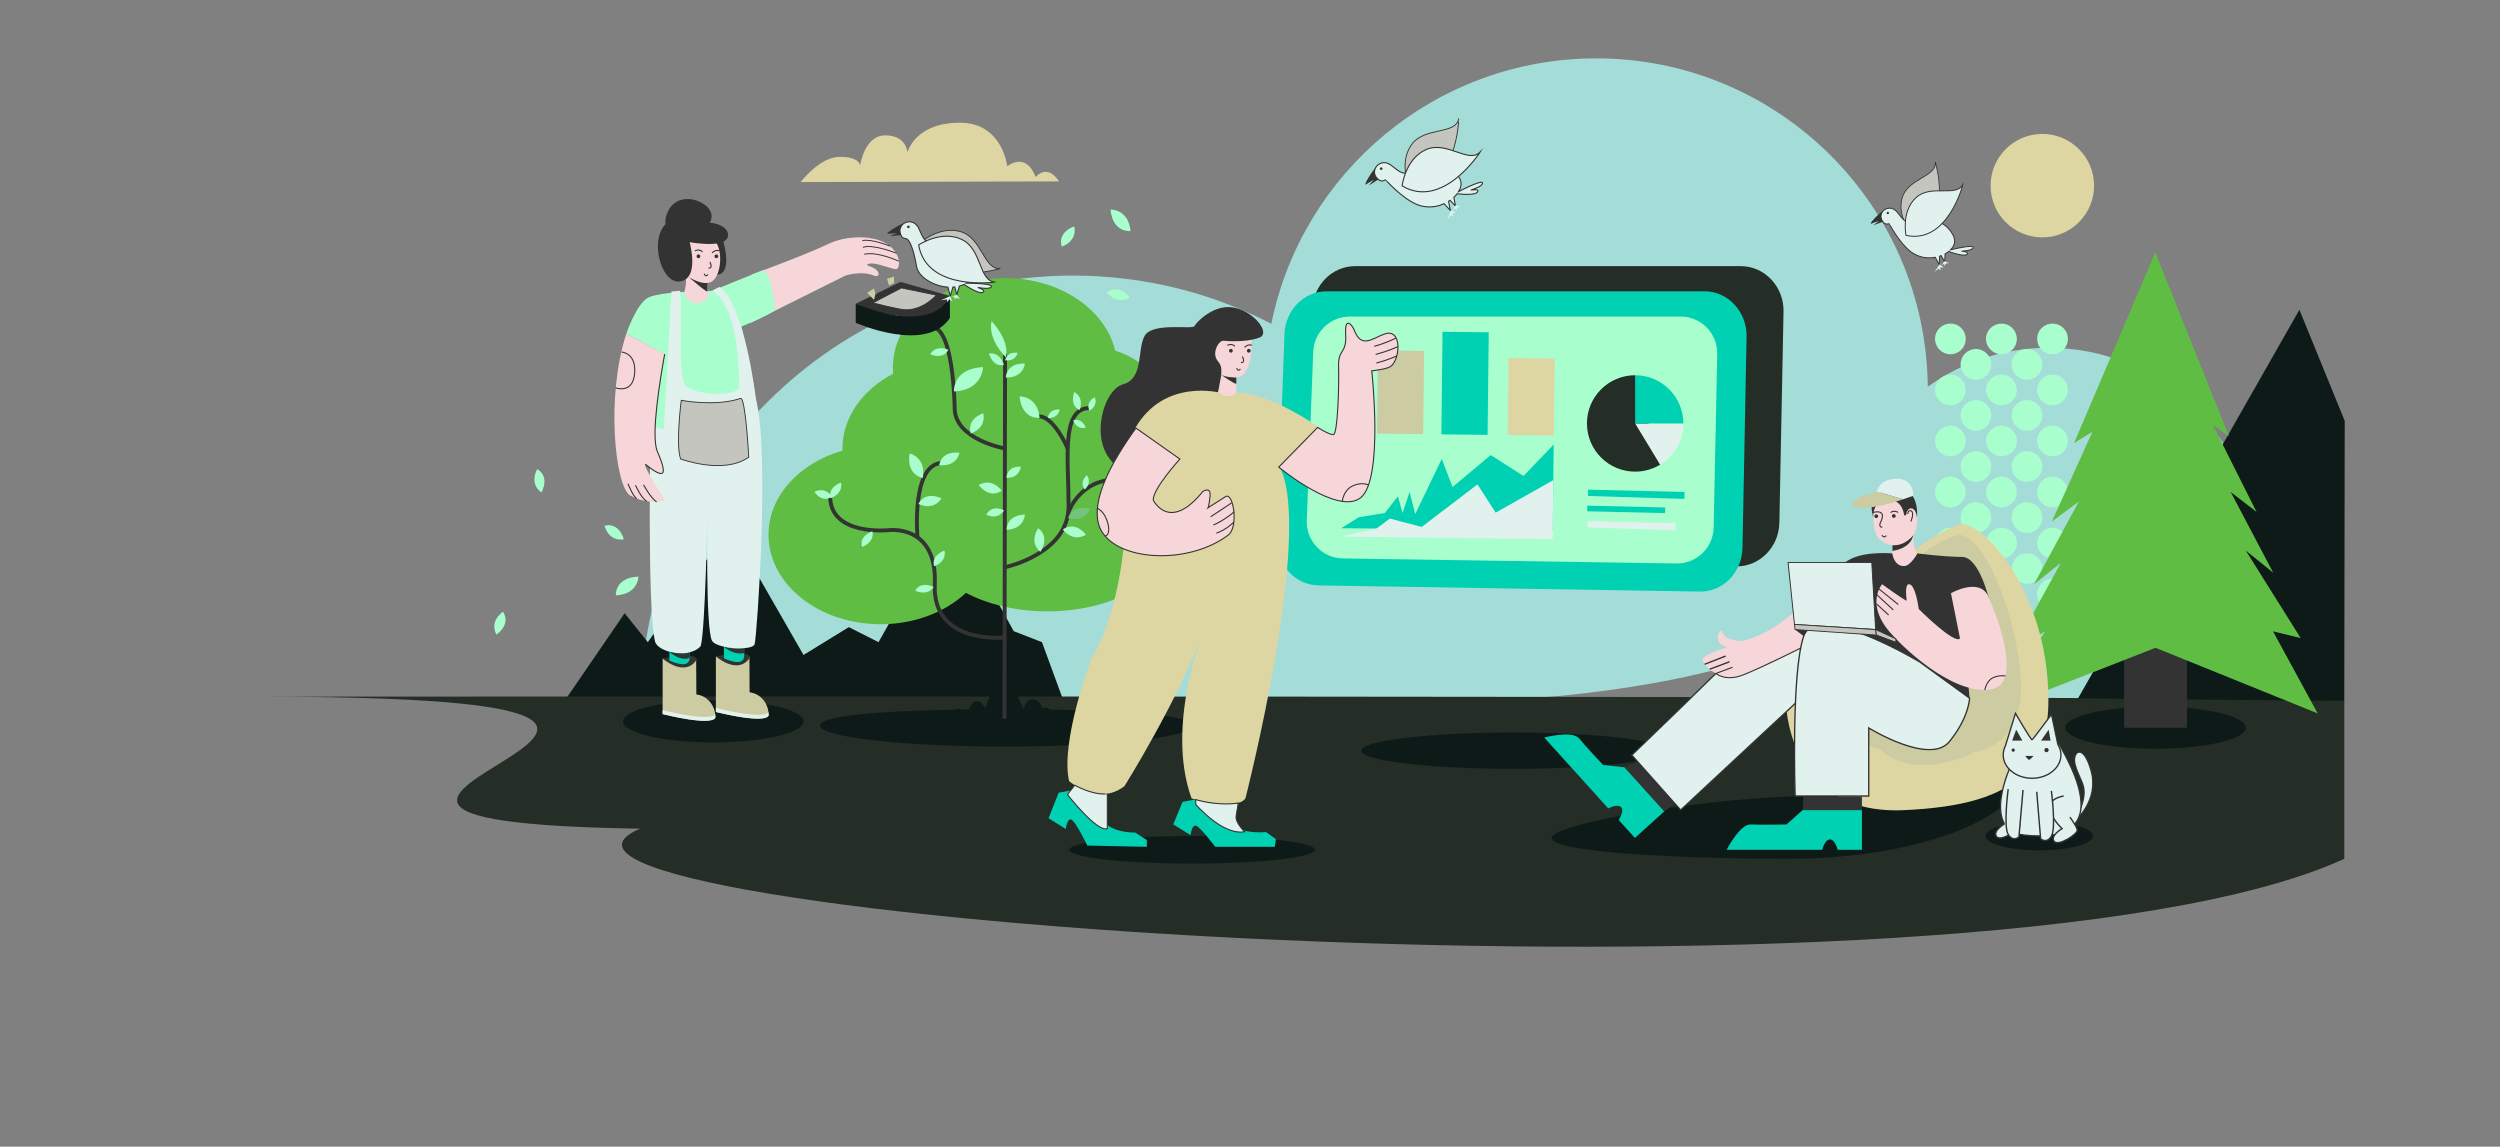 <?xml version="1.0" encoding="utf-8"?>
<!-- Generator: Adobe Illustrator 19.0.0, SVG Export Plug-In . SVG Version: 6.00 Build 0)  -->
<svg version="1.1" id="Warstwa_1" xmlns="http://www.w3.org/2000/svg" xmlns:xlink="http://www.w3.org/1999/xlink" x="0px" y="0px"
	 viewBox="63 2679 10125 4644" style="enable-background:new 63 2679 10125 4644;" xml:space="preserve">
<rect x="63" y="2679" width="10125" height="4644" fill="#808080" stroke="none"/>
<style type="text/css">
	.st0{fill:#A4DCD7;}
	.st1{fill:#0E1A17;}
	.st2{fill:#242D26;}
	.st3{fill:#00D1B2;}
	.st4{fill:#A8FFCD;}
	.st5{fill:#E1F1EE;}
	.st6{fill:#333333;}
	.st7{fill:#5FBD44;}
	.st8{fill:#C5C5BF;stroke:#333333;stroke-width:3.309;stroke-miterlimit:10;}
	.st9{fill:#E1F1EE;stroke:#333333;stroke-width:3.971;stroke-miterlimit:10;}
	.st10{fill:#C5C5BF;stroke:#333333;stroke-width:3.675;stroke-miterlimit:10;}
	.st11{fill:#E1F1EE;stroke:#333333;stroke-width:4.411;stroke-miterlimit:10;}
	.st12{fill:none;stroke:#333333;stroke-width:4.41;stroke-miterlimit:10;}
	.st13{fill:#DED6A2;}
	.st14{fill:#CCCBA2;}
	.st15{fill:#E1F1EE;stroke:#333333;stroke-width:5.516;stroke-miterlimit:10;}
	.st16{fill:#F6D6D9;}
	.st17{fill:#E1F1EE;stroke:#333333;stroke-width:3.871;stroke-miterlimit:10;}
	.st18{fill:#E1F1EE;stroke:#333333;stroke-width:5.82;stroke-miterlimit:10;}
	.st19{fill:none;stroke:#333333;stroke-width:15.875;stroke-miterlimit:10;}
	.st20{fill:#73C47D;}
	.st21{fill:#F6D6D9;stroke:#333333;stroke-width:4.41;stroke-miterlimit:10;}
	.st22{fill:none;stroke:#333333;stroke-width:3.938;stroke-miterlimit:10;}
	.st23{fill:none;stroke:#333333;stroke-width:4.305;stroke-miterlimit:10;}
</style>
<path class="st0" d="M2658.4,5544.7c0-966.3,783.4-1749.6,1749.6-1749.6c289.8,0,563.2,70.4,803.9,195.2
	c124.1-613.3,666.1-1074.9,1316-1074.9c737.2,0,1335.7,594.1,1342.6,1329.8c137.8-99.1,306.8-157.6,489.5-157.6
	c463.3,0,838.9,375.6,838.9,838.9c0,463.3-375.6,838.9-838.9,838.9c-392.2,0-721.4-269.1-813.3-632.6
	c-246.2,286.4-1153.1,384.6-1536.7,384.6"/>
<polygon class="st1" points="2356.9,5506.9 2592.8,5162.6 2686.6,5279.8 3019.8,4813.4 3317.2,5331.6 3500.7,5218.9 3621,5279.8 
	3911,4767.2 4168.4,5235.1 4283,5279.8 4366.3,5506.9 "/>
<path id="XMLID_80_" class="st2" d="M1110.5,5500.5c0,0,8446.9-6.1,8446.9,17.1v639.5c-1499.5,688.1-7716.7,228.2-6902.2-122
	C594.3,6003.3,3778.7,5500.5,1110.5,5500.5z"/>
<ellipse class="st1" cx="6190.8" cy="5719.2" rx="615.2" ry="73.5"/>
<polygon class="st1" points="8478.5,5508.3 9375.6,3933.7 9559.1,4383.5 9557.3,5517.7 "/>
<path class="st2" d="M5378.3,3930.6l-30.5,829.9c-3.7,101.3,73.3,186,170.5,187.5l1575.3,24.9c95.3,1.5,173.9-77.5,175.8-176.9
	l16.9-854.8c2-101.2-76.1-184.3-173.2-184.3H5551.4C5458.3,3756.9,5381.8,3833.6,5378.3,3930.6z"/>
<path class="st3" d="M5265.1,4032.5l-29.9,829.9c-3.6,101.3,71.9,186,167.2,187.5l1545.2,24.9c93.5,1.5,170.5-77.5,172.5-176.9
	l16.5-854.8c2-101.2-74.7-184.3-169.9-184.3H5434.9C5343.6,3858.8,5268.6,3935.5,5265.1,4032.5z"/>
<path class="st4" d="M5381.5,4103.9l-26.1,682.5c-3.2,83.3,62.8,153,146.2,154.2l1350.9,20.5c81.7,1.2,149.1-63.8,150.8-145.5
	l14.5-703c1.7-83.2-65.3-151.6-148.5-151.6H5530C5450.1,3961,5384.6,4024.1,5381.5,4103.9z"/>
<path class="st2" d="M6786.5,4560.9c-29.5,17.9-64.1,28.2-101.2,28.2c-107.8,0-195.2-87.4-195.2-195.2s87.4-195.2,195.2-195.2"/>
<path class="st5" d="M6880.5,4393.9c0,70.8-37.7,132.7-94,167l-101.2-167H6880.5"/>
<path class="st3" d="M6685.3,4198.7c107.8,0,195.2,87.4,195.2,195.2h-195.2V4198.7z"/>
<g id="XMLID_281_">
	<path id="XMLID_405_" class="st4" d="M8169.4,4402.8c34.5,0,61.9,27.5,61.8,62.1c0,34.8-27.6,62.2-62.6,62.1
		c-34.3-0.1-62.2-28-62.1-62.2C8106.5,4430.3,8134.3,4402.8,8169.4,4402.8z"/>
	<path id="XMLID_395_" class="st4" d="M8168.6,4734c-34.3-0.2-62.4-28.3-62.2-62.3c0.2-34.2,28.3-62.2,62.4-62.2
		c34.7,0,62.6,28,62.3,62.8C8230.9,4706.8,8203.3,4734.2,8168.6,4734z"/>
	<path id="XMLID_394_" class="st4" d="M8169,5147.2c-34.3,0-62.3-27.7-62.5-62c-0.2-33.9,28-62.3,62.1-62.5
		c34.7-0.2,62.7,27.7,62.6,62.6C8231.1,5119.7,8203.5,5147.1,8169,5147.2z"/>
	<path id="XMLID_391_" class="st4" d="M8169,4196c34.6,0.1,62.1,27.5,62.2,62c0.1,34.7-28,62.7-62.6,62.5
		c-34.2-0.3-62.4-28.7-62.1-62.6C8106.8,4223.6,8134.7,4195.9,8169,4196z"/>
	<path id="XMLID_390_" class="st4" d="M8375.4,4402.8c35,0,62.6,27.6,62.4,62.5c-0.2,34.6-27.6,61.9-62.4,61.8
		c-34.6,0-61.9-27.4-61.9-62.1C8313.5,4430.3,8340.8,4402.9,8375.4,4402.8z"/>
	<path id="XMLID_385_" class="st4" d="M8210.3,4568.1c0.1-34.4,28.1-62.1,62.5-61.9c34.5,0.3,61.9,28,61.9,62.6
		c-0.1,34.6-27.6,61.8-62.5,61.7C8237.4,4630.3,8210.1,4602.8,8210.3,4568.1z"/>
	<path id="XMLID_384_" class="st4" d="M8272.4,5043.6c-34.7,0-62.1-27.4-62.1-62c0-34.6,27.6-62.2,62.1-62.2
		c34.4,0,62.1,27.7,62.1,62.2C8334.5,5016.2,8307.1,5043.6,8272.4,5043.6z"/>
	<path id="XMLID_339_" class="st4" d="M8169.1,4940.3c-34.6,0-62.3-27.2-62.6-61.6c-0.4-34.3,28-62.4,62.7-62.4
		c34.4,0,62,27.6,62,62.1C8231.2,4912.8,8203.6,4940.3,8169.1,4940.3z"/>
	<path id="XMLID_332_" class="st4" d="M8169.3,3989.7c34.5,0,61.9,27.6,61.9,62.1c-0.1,34.4-27.8,61.9-62.3,61.9
		c-34.3,0-62.3-27.7-62.5-61.9C8106.2,4017.3,8134.3,3989.7,8169.3,3989.7z"/>
	<path id="XMLID_327_" class="st4" d="M8375.6,5147.2c-34.6,0-61.9-27.3-62.1-62c-0.2-34.4,27.4-62.4,61.7-62.5
		c34.6-0.2,62.6,27.8,62.6,62.5C8437.7,5119.6,8410,5147.2,8375.6,5147.2z"/>
	<path id="XMLID_326_" class="st4" d="M8375.7,4734c-34.6,0.1-61.9-27.1-62.2-61.9c-0.3-34.4,27.3-62.5,61.6-62.6
		c34.7-0.2,62.7,27.7,62.6,62.4C8437.8,4706.3,8410.2,4733.9,8375.7,4734z"/>
	<path id="XMLID_321_" class="st4" d="M8003.4,4568.5c-0.1-34.5,27.3-62,61.9-62.3c34.5-0.3,62.8,28.1,62.6,62.5
		c-0.2,34.4-27.8,61.8-62.4,61.8C8030.8,4630.4,8003.4,4603.1,8003.4,4568.5z"/>
	<path id="XMLID_320_" class="st4" d="M8066.3,4712.9c35.2,1.1,62.5,29.4,61.5,63.7c-1,34.3-30,62.1-63.5,61
		c-35.3-1.2-62.2-29.9-60.9-65C8004.7,4739,8033.3,4711.9,8066.3,4712.9z"/>
	<path id="XMLID_319_" class="st4" d="M8003.4,4981.9c-0.2-34.5,27-62.1,61.7-62.6c34.4-0.4,62.9,27.8,62.9,62.3
		c0,34.4-27.7,61.9-62.2,61.9C8030.9,5043.6,8003.5,5016.5,8003.4,4981.9z"/>
	<path id="XMLID_316_" class="st4" d="M8024.1,4465.5c-0.1,34.6-27.4,61.8-62.1,61.7c-34.3-0.1-62.2-28.1-62-62.3
		c0.2-34.8,27.9-62,63.1-62C7997.4,4402.9,8024.2,4430.3,8024.1,4465.5z"/>
	<path id="XMLID_314_" class="st4" d="M8375.5,4196c34.9,0,62.6,27.8,62.4,62.6c-0.3,34.3-28.2,62.1-62.4,61.9
		c-34.4-0.2-61.9-27.9-61.9-62.3C8313.6,4223.6,8341,4196,8375.5,4196z"/>
	<path id="XMLID_309_" class="st4" d="M8210.3,4361.4c0-34.3,27.8-62.2,62-62.3c34-0.1,62.1,28,62.2,62.2
		c0.1,34.7-28,62.9-62.5,62.6C8237.6,4423.5,8210.2,4395.9,8210.3,4361.4z"/>
	<path id="XMLID_307_" class="st4" d="M8003.4,4361.9c-0.2-34.4,27.3-62.3,61.7-62.8c34.1-0.4,62.9,28.2,62.8,62.5
		c0,34.2-28,62.1-62.2,62.2C8031.4,4423.9,8003.5,4396.3,8003.4,4361.9z"/>
	<path id="XMLID_304_" class="st4" d="M8065,4216.7c-34.6-0.1-61.9-27.6-61.6-62.2c0.2-34.5,28-62.1,62.3-62
		c34.1,0.1,62.1,28.1,62.2,62.3C8128,4189.3,8100.2,4216.8,8065,4216.7z"/>
	<path id="XMLID_294_" class="st4" d="M8274.1,4713c35.7,1.8,61.9,30.1,60.4,65.3c-1.5,33.7-31.4,61.2-64.3,59.2
		c-36-2.2-61.8-30.8-59.9-66.7C8211.9,4738.2,8241.6,4711.3,8274.1,4713z"/>
	<path id="XMLID_292_" class="st4" d="M7962.1,4734c-34.5-0.2-62.4-28.2-62.2-62.3c0.2-34.2,28.3-62.2,62.5-62.2
		c34.9,0,62,28.1,61.8,64C8023.8,4707,7995.9,4734.2,7962.1,4734z"/>
	<path id="XMLID_291_" class="st4" d="M8024.1,5085.4c-0.1,34.4-27.2,61.7-61.4,61.9c-34.7,0.2-63.3-28.3-62.7-62.6
		c0.5-34.5,28.5-62.1,62.7-61.9C7997,5022.9,8024.2,5050.5,8024.1,5085.4z"/>
	<path id="XMLID_288_" class="st4" d="M7962.3,4196c34.6,0,61.8,27.4,61.8,62.2c0,34.6-27.6,62.5-61.9,62.3
		c-34.3-0.2-62.3-28.3-62.3-62.4C7899.9,4223.9,7927.9,4196,7962.3,4196z"/>
	<path id="XMLID_286_" class="st4" d="M8272,4216.7c-34.6-0.1-61.9-27.5-61.8-62.3c0.1-34.3,28.3-62.3,62.5-61.9
		c34.3,0.3,61.9,28.3,61.8,62.7C8334.3,4189.8,8307,4216.7,8272,4216.7z"/>
	<path id="XMLID_285_" class="st4" d="M8375.7,4940.3c-34.7,0-62-27.2-62.1-61.9c-0.1-34.5,27.5-62.1,61.9-62.1s62.2,27.6,62.3,61.9
		C8437.8,4912.7,8410.2,4940.3,8375.7,4940.3z"/>
	<path id="XMLID_284_" class="st4" d="M8376.1,3989.7c34.4,0,62,27.9,61.8,62.4c-0.3,34.4-28.1,61.8-62.6,61.7
		c-34-0.1-61.4-27.6-61.7-61.8C8313.3,4017,8340.8,3989.6,8376.1,3989.7z"/>
	<path id="XMLID_283_" class="st4" d="M8024.1,4878.8c-0.1,34.6-27.4,61.7-62.2,61.6c-33.9-0.1-61.5-27.5-61.9-61.6
		c-0.4-34.2,27.9-62.5,62.7-62.5C7997.1,4816.3,8024.2,4843.9,8024.1,4878.8z"/>
	<path id="XMLID_282_" class="st4" d="M8024.1,4052.1c-0.1,34.1-27.6,61.6-61.6,61.6c-34.4,0-62.2-27.5-62.6-61.9
		c-0.4-34.6,27.9-62.3,63.6-62.2C7997.4,3989.8,8024.2,4017.3,8024.1,4052.1z"/>
</g>
<g>
	<ellipse class="st1" cx="8792.8" cy="5626.2" rx="365.5" ry="85.1"/>
	<rect x="8665.7" y="5205.6" class="st6" width="254.2" height="420.6"/>
	<polygon class="st7" points="8792,3701.2 8463,4473.4 8537.1,4428 8373.2,4791.1 8482.1,4710.6 8300.5,5045.3 8409.4,4958.7 
		8217.3,5308.6 8345.9,5236 8128.1,5562.7 8792.8,5302.6 9449.6,5568.3 9268.8,5236 9380.8,5263.2 9158.3,4908.6 9269.5,4998.5 
		9097.4,4671.6 9202,4752.3 9024.6,4398.9 9090.3,4446.1 	"/>
</g>
<g>
	<path class="st8" d="M7811.4,3632.2c0,0-67.7-72.1-44.7-151.7c23-79.6,141.3-84.8,134.1-145.8
		C7900.8,3334.7,7975.4,3575.7,7811.4,3632.2z"/>
	<path class="st9" d="M7962.8,3690.6c16.5-16.2,22.2-36.4,9.8-60.1c-42.9-81.6-150.1-71.1-174.1-54.7
		c-21.5,14.7-50.9-42.3-58.7-44.3c-8.1-7.9-20.2-11.6-32.5-8.5c-18.3,4.5-29.7,22.2-25.4,39.5c3,12.3,13.3,26.5,25.5,23.6l6.8-1.2
		c0.4,0.1,39.1,75.8,86.7,113c20.2,15.7,55.8,31.6,99.7,23.1l16.3,29.5l1.7-34.1c2.1-0.7,4.2-1.4,6.2-2.2l14.2,25.8l1.6-32.9
		c5.4-2.9,10.4-6.1,14.9-9.7c18.1,6.7,66.4,22.9,75.3,10c4.4-6.3-7.7-9.6-23.9-11.2c21.2-1.2,41.3-4.6,46.8-12.6
		C8064.1,3668.5,7994.7,3682.9,7962.8,3690.6z"/>
	<polygon class="st5" points="7938.1,3736.8 7926,3753.7 7935.9,3747.6 7938.6,3755.8 7943.9,3746.1 7956.1,3744.7 	"/>
	<path class="st9" d="M7782.3,3632.2c0,0-20.4-96.8,40.7-152.9c61.1-56.1,164.8,1.1,190.4-54.8
		C8013.4,3424.7,7951.7,3669.3,7782.3,3632.2z"/>
	<path class="st6" d="M7686.9,3536.8c8.2-13.3-48.8,39-47.8,48.5l34.7-11.7l-24.2,17.7l40.8-14.7
		C7690.3,3576.6,7671.1,3562.3,7686.9,3536.8z"/>
	<circle class="st6" cx="7708.6" cy="3541.6" r="4.8"/>
	<polygon class="st5" points="7918.3,3749.9 7897.9,3780.7 7914.3,3766.9 7922,3774.7 7921.2,3761.6 7935.6,3762.6 	"/>
</g>
<g>
	<path class="st10" d="M5772.3,3442.1c0,0-46-99.7,6.2-175.6c52.2-75.8,178.7-39.6,192.5-106.4
		C5971,3160,5964.9,3440.2,5772.3,3442.1z"/>
	<path class="st11" d="M5970.5,3454.8c13.5-21.9,14.3-45.2-5.4-67.4c-68-76.6-180.8-36.6-202.3-12.4c-19.2,21.6-66.1-32-75.1-32.1
		c-10.8-6.4-24.9-7-37.3-0.5c-18.5,9.7-26.1,31.8-16.9,49.3c6.6,12.5,21.5,25,33.8,18.6l7-3.2c0.4,0,62.4,71.3,123.7,98.6
		c25.9,11.6,68.6,19.2,113.6-1.7l25.4,27.4l-7.3-37.2c2.1-1.3,4.1-2.6,6.1-4l22.2,24l-7-36c5.1-4.5,9.6-9.4,13.5-14.4
		c21.3,2.4,77.6,6.9,83.8-9.3c3.1-7.9-10.8-8.3-28.7-5.7c22.6-7,43.3-16,47.1-26.1C6073.8,3403.9,6002.9,3438,5970.5,3454.8z"/>
	<polygon class="st5" points="5956.3,3511.3 5947.7,3532.7 5956.7,3523.5 5961.8,3531.5 5965,3519.7 5977.8,3515 	"/>
	<path class="st11" d="M5741.6,3431.8c0,0,12.5-109.1,96.6-146.8s173.2,59.1,219.9,9.2C6058,3294.4,5907.1,3530.4,5741.6,3431.8z"/>
	<path class="st6" d="M5632.8,3363.1c5.7-16.4-43.5,54.1-40.1,64.1l34.7-21.1l-21.9,25l40.6-25.8
		C5646.1,3405.4,5621.9,3394.6,5632.8,3363.1z"/>
	<circle class="st6" cx="5656.7" cy="3362.1" r="5.3"/>
	<polygon class="st5" points="5938.5,3530.7 5924.6,3569.3 5938.6,3550 5949,3556.3 5944.7,3542.5 5960.4,3539.7 	"/>
</g>
<path class="st12" d="M7901.4,5081.5l36.6,183.2c0,0-29.9,18.5-167-119c0,0-5.7-87.6-39.2-100.7c0,0-19.8-13-9.3,67.1l-100.2-67.1
	c0,0-101.5,110.3,121.4,283.7c0,0,139,119.8,229.5,136.8"/>
<g>
	<g>
		<path class="st1" d="M8257,5814.6c-3.5,148-364.3,342.6-961.2,342.6c-386.9,0-948.6-23.2-948.6-84.5
			c0-61.3,670.6-169.8,1057.5-169.8S8258.4,5753.3,8257,5814.6z"/>
		<path class="st13" d="M7295.8,5517.2c0,0,0,463.3,475.8,443c475.8-20.3,617.9-178.8,582.4-548.7
			c-35.5-369.8-259.2-613.7-348-609.6S7295.8,5249,7295.8,5517.2z"/>
		<path class="st14" d="M8059.7,5725.7c0,0,203.8-22.9,188-291.8c-15.8-268.9-153.6-600.1-254-587.3
			c-100.5,12.8-424,266.3-518.7,522.7c-94.7,256.4,204.3,347,204.3,347L8059.7,5725.7z"/>
		<g>
			<path class="st15" d="M6869.6,5959.7l471.8-439.1c0,0,439.6,144.7,502.2,144.5c62.6-0.2,4.3-346.7-95.7-377.3
				c-100.1-30.6-573.9-53.1-618.8,0c-44.9,53.1-457.5,449.3-457.5,449.3L6869.6,5959.7z"/>
			<path class="st16" d="M7451.1,5015.6c0,0-120.3,201.5-327.6,259c0,0-69.1,1.9-82.5-30.7c-13.4-32.6-40.3,30.7,0,49.9
				c40.3,19.2,40.3,0,40.3,0s-122.8,32.6-122.8,57.6s76.7,82.5,124.7,72.9c48-9.6,370.7-127.9,501.2-316.3L7451.1,5015.6z"/>
			<path class="st6" d="M7827.5,4920.2c0,0-61.3,112.3-100.1,0c0,0-105.6-9.5-168.9,22.7c-63.3,32.2-153.8,132.5-153.8,132.5
				s102.1,83.7,110.3,110.3l69.4-77.6l-32.7,122.5l488.1,276.1c0,0-24.2-309.6-70.2-405.8c-17.2-36,128.6-50.5,151,12.8
				c0,0-40-179.2-111.5-179.2C7937.7,4934.5,7827.5,4920.2,7827.5,4920.2z"/>
			<path class="st15" d="M7333.2,5902.9h298.2v-275.7c0,0,247.1,153.2,326.8,55.1c79.6-98,81.7-175.6,81.7-175.6l-202.2-147
				c0,0-418.7-251.2-469.7-104.2C7316.9,5402.5,7333.2,5902.9,7333.2,5902.9z"/>
			<path class="st3" d="M7055.9,6120.6c0,0,53.6-104.9,97.9-102.6c44.3,2.3,144.6,0,144.6,0l65.3-58.2h240.1v160.9h-97.9
				c0,0-11.7-44.3-32.6-42s-30.3,42-30.3,42H7055.9z"/>
			<path class="st3" d="M6317,5666.1c0,0,113.8-30.5,141.8,3.9c28,34.4,96.9,107.2,96.9,107.2l87,9.4l161,178.2l-119.4,107.8
				l-65.6-72.7c0,0,25.1-38.3,9.3-52.4c-15.8-14-51.5,5.6-51.5,5.6L6317,5666.1z"/>
			<path class="st16" d="M7685.3,5045c0,0,87.1,63.4,100.2,67.1c0,0-11.2-67.9,9.3-67.1c26.4,1,39.2,100.7,39.2,100.7
				s145,145,167,119c0,0-12.3-61.3-36.6-183.2c0,0,117-66.8,151.9,14.4c35.4,82.3,144.7,359.7,4.5,376.1
				c-158.5,18.6-363.2-180.9-413.5-244.3C7656.8,5164.3,7648.5,5095.3,7685.3,5045z"/>
			<path class="st16" d="M7827.5,4791c0-41.1-17.6-113.7-105-113.7s-73.6,81.2-70.9,125.5c3.4,54,38.1,81,75.8,84.1v34.9
				c0,0,4.9,49.8,47.6,49.6c25.2-0.1,52.5-49.6,52.5-49.6c-13.4-13.5-15.4-54.3-15.6-75.6C7821.6,4831.6,7827.5,4813.1,7827.5,4791z
				"/>
			<polygon class="st17" points="7304.7,4957 7330.7,5207.9 7659.3,5228.7 7643.7,4957 			"/>
			<polygon class="st10" points="7330.7,5207.9 7333.2,5228.7 7662.6,5251.1 7659.3,5228.7 			"/>
			<polygon class="st10" points="7659.3,5228.7 7741.1,5266 7741.1,5280.3 7662.6,5251.1 			"/>
			<polygon class="st6" points="7741.1,5280.3 7671.7,5273.6 7616.1,5249.4 7662.6,5251.1 			"/>
			<polygon class="st6" points="7333.2,5228.7 7367.9,5255.5 7382,5232 			"/>
			<polygon class="st6" points="7366.7,5904.6 7363.7,5959.7 7603.8,5959.7 7603.8,5904.6 			"/>
			<polygon class="st6" points="6642.6,5786.7 6692.4,5765.9 6843.4,5935.5 6803.6,5964.9 			"/>
		</g>
		<circle class="st6" cx="7661.9" cy="4769.5" r="7.6"/>
		<circle class="st6" cx="7733" cy="4768.7" r="7.6"/>
		<path class="st12" d="M7646.5,4754.8c60.8-15.2,35,34.6,35,34.6s-14.6,24.9,5.1,24.9"/>
		<path class="st12" d="M7720,4755.3c11.1-11.9,30.9-1.2,30.9-1.2"/>
		<path class="st6" d="M7811.9,4846.3c0,0-31.7,44.8-84.5,40.7v23.1C7727.4,4910,7799.7,4903.3,7811.9,4846.3z"/>
		<path class="st12" d="M7789.9,4760.7c0,0-1.7-14.6,11.1-13.3c12.7,1.3,8.4,26.7,1,43.8"/>
		<path class="st12" d="M7685.3,4846.3c0,0,5.8,15,17.3,1.9"/>
		<path class="st6" d="M7826.7,4775.4c0,0,14.5-129.3-92-118.2c-106.4,11.2-90.8,88.6-90.8,88.6l5.2,29.5c0,0-5.2-73.4,65.6-71.7
			c55.9,1.4,59.9,62.4,59.9,62.4h8c0,0,2.9-30.4,22.3-28C7824.4,4740.5,7826.7,4775.4,7826.7,4775.4z"/>
		<path class="st14" d="M7663.6,4669.6c0,0-141.2,40.9-89.1,61.5s196.3-30,196.3-30L7663.6,4669.6z"/>
		<path class="st5" d="M7770.8,4701.1l41-14.3c0,0,4.1-69-66.5-69c-70.7,0-81.7,51.8-81.7,51.8L7770.8,4701.1z"/>
		<path class="st12" d="M8101.5,5473.7c0,0,5.3-34.4,30.3-48.3s53-8.7,53-8.7"/>
		<path class="st12" d="M7357.6,5302.7c0,0-164.6,82.6-235.9,110.1c-71.3,27.5-109.3-6.2-109.3-6.2l67.4-25.2"/>
		<line class="st15" x1="6966.7" y1="5369.3" x2="7052.2" y2="5335.9"/>
		<line class="st15" x1="6987.1" y1="5389.4" x2="7067.8" y2="5359"/>
		<line class="st12" x1="7673.1" y1="5064.6" x2="7750.9" y2="5127.2"/>
		<line class="st12" x1="7664.4" y1="5088.1" x2="7731" y2="5149.3"/>
		<line class="st12" x1="7662.6" y1="5124.7" x2="7712" y2="5169.8"/>
	</g>
	<path class="st14" d="M7679.2,5716.3c0,0,259.5,0.2,380.5,9.5C8059.7,5725.7,7829.6,5847.8,7679.2,5716.3z"/>
</g>
<path class="st1" d="M4138.1,5551.3c416.6,0,754.4,19.2,754.4,66.2c0,47-337.8,85.1-754.4,85.1c-416.6,0-754.4-38.1-754.4-85.1
	C3383.7,5570.5,3721.4,5551.3,4138.1,5551.3z"/>
<circle class="st13" cx="8334.4" cy="3430.9" r="209.5"/>
<ellipse class="st1" cx="4891.1" cy="6120.6" rx="497.2" ry="55.9"/>
<path class="st12" d="M5140.1,4715.3c0,0-66.6,46.5-87.4,52.8"/>
<polygon class="st3" points="6495.1,4662.2 6885.4,4671.4 6884.7,4699.6 6494.5,4687.7 "/>
<rect x="6493.2" y="4731.9" transform="matrix(-1 -2.344282e-02 2.344282e-02 -1 13188.718 9641.193)" class="st3" width="315.3" height="22.8"/>
<polygon class="st5" points="6492.1,4789.8 6848.9,4798.1 6848.2,4826.4 6491.5,4815.2 "/>
<polygon class="st3" points="5566.4,4773.6 5671.4,4756.9 5724.5,4689.2 5743.3,4757.1 5771.8,4671.4 5794.8,4761 5902.1,4537.7 
	5945.7,4651.5 6100.5,4522 6233.2,4606.8 6355.4,4479.4 6351.6,4825.1 5494.8,4818.3 "/>
<polygon class="st5" points="5637,4820.1 5691.8,4779.1 5820.8,4813.1 6046.8,4640.8 6120.4,4755.2 6353.8,4623.6 6351.2,4862.5 
	5494.5,4852.1 "/>
<rect x="5642.1" y="4099.4" transform="matrix(-1 -1.115053e-02 1.115053e-02 -1 11423.304 8599.52)" class="st14" width="187.1" height="337.1"/>
<rect x="5903.3" y="4023.9" transform="matrix(-1 -1.115053e-02 1.115053e-02 -1 11946.185 8529.936)" class="st3" width="187.1" height="415.4"/>
<rect x="6171.1" y="4130.4" transform="matrix(-1 -1.115053e-02 1.115053e-02 -1 12481.166 8642.383)" class="st13" width="187.1" height="312"/>
<path id="XMLID_317_" class="st13" d="M3306,3416.3c0,0,76.1-102.1,158.6-102.1s81.8,35.8,81.8,35.8s16.3-122.8,102.3-122.8
	c86.1,0,89.5,69,89.5,69s29.1-120.2,212.3-120.2c173.2,0,191.8,176.5,191.8,176.5s74.8-62.5,115.1,43.5c0,0,45.6-57.6,94.6,17.7
	L3306,3416.3z"/>
<g>
	<path class="st15" d="M8468.8,6001.7c0,0,96.1-80.7,63.5-200.3c-32.6-119.6-78.7-75.3-65.5-26.7
		C8490.3,5861.8,8535.1,5860,8468.8,6001.7z"/>
	<ellipse class="st1" cx="8322" cy="6064.7" rx="217.1" ry="58.2"/>
	<path class="st15" d="M8208,5777.3c0,0-125.5,263.5,52.4,283.7c177.9,20.2,343.5-33,131.1-386.3L8208,5777.3z"/>
	<path class="st15" d="M8397.2,5693.9l-25.6-122c0,0-76.6,103.5-78.7,103.5c-4.9,0-67.3-107.2-67.3-107.2l-41.2,132.9l0,0
		c-5.4,10.9-8.4,22.8-8.4,35.3c0,52.2,52.3,94.6,116.9,94.6c64.5,0,116.9-42.4,116.9-94.6
		C8409.7,5721.2,8405.2,5706.7,8397.2,5693.9z"/>
	<path class="st6" d="M8265.1,5740.5c0,0,12.1,18,17.2,15.4c5.1-2.6,16.6-15.4,16.6-15.4H8265.1z"/>
	<circle class="st6" cx="8216.5" cy="5716.9" r="6.7"/>
	<circle class="st6" cx="8351.4" cy="5716.9" r="8.6"/>
	<polygon class="st6" points="8329.2,5678.4 8367.8,5678.4 8360,5634.2 	"/>
	<polygon class="st6" points="8212.3,5678.4 8253.5,5678.4 8228.5,5634.2 	"/>
	<path class="st18" d="M8446,5988.4c0,0,28.4,37.2,30.1,52.6c1.8,15.4-76.9,67.8-94,45.2s32.1-51.3,32.1-51.3
		s-115.4-108.5,6.6-132.1"/>
	<path class="st18" d="M8371,5882.2c0,0,20,151.1,0,183.6c-20,32.4-43.5,10.2-43.5,10.2l-15.7-190.2"/>
	<path class="st18" d="M8181,6016c0,0-49.2,28.6-32.1,51.3c17.1,22.6,95.7-29.9,94-45.2c-1.8-15.4-30.1-52.6-30.1-52.6"/>
	<path class="st18" d="M8196.2,5874.8c0,0-20,151.1,0,183.6c20,32.4,43.5,10.2,43.5,10.2l16.5-190.2"/>
</g>
<path id="XMLID_338_" class="st4" d="M4150.8,3963.4c0,0,21.8-54,93.2-23.1C4244,3940.3,4218.1,3992.5,4150.8,3963.4z"/>
<path id="XMLID_337_" class="st4" d="M4363.4,3677.9c0,0-22.6-53.6,49.8-82.1C4413.2,3595.7,4431.6,3651,4363.4,3677.9z"/>
<path id="XMLID_331_" class="st4" d="M4641.8,3614.8c0,0-71.6,8.9-81.2-87C4560.7,3527.8,4632.9,3524.5,4641.8,3614.8z"/>
<path id="XMLID_330_" class="st4" d="M4544.8,3863.2c0,0,43.4-38.8,93.8,20.2C4638.8,3883.4,4592.5,3918.9,4544.8,3863.2z"/>
<path id="XMLID_382_" class="st4" d="M2238.6,4578.9c0,0,52.6,25,17.5,94.4C2256.1,4673.3,2205.5,4644.3,2238.6,4578.9z"/>
<path id="XMLID_381_" class="st4" d="M2510.8,4808.3c0,0,54.9-19.3,79,54.6C2589.8,4862.9,2533.5,4878,2510.8,4808.3z"/>
<path id="XMLID_361_" class="st4" d="M2557,5090c0,0-4.5-72,91.7-75.8C2648.8,5014.2,2647.7,5086.5,2557,5090z"/>
<path id="XMLID_349_" class="st4" d="M2099.9,5156.5c0,0,36.1,45.7-25.8,92.5C2074,5249,2041.4,5200.8,2099.9,5156.5z"/>
<path id="XMLID_386_" class="st1" d="M4357,5611.6c-0.6-13.5-12.3-24.3-26.5-24.3c-2.4,0-4.8,0.3-7,0.9c0.7-3,1.1-6.1,1.1-9.4
	c0-18.8-12.6-34-28-34c-4.6,0-8.9,1.3-12.7,3.7c-5.6-22-20.2-37.7-37.5-37.7c-17.5,0-32.4,16.2-37.7,38.8
	c-25.5-39.3-76.8-236-155.7-1.1c0,0-35.7-80-73.8,21.7c0,0-51.1-53.2-68.2,12.3s17.7,59.4,17.7,59.4l466.8,0.5
	C4395.4,5642.5,4380,5628.6,4357,5611.6z"/>
<g>
	<path class="st7" d="M5094,4755.9c0-113.6-99.2-212.8-247.2-267.1c0-2.1,0-4.2,0-6.4c0-181.8-112.8-335.2-267.2-383.2
		c-40-167.5-224.6-294.1-446.2-294.1c-250.8,0-454.2,162.1-454.2,362.3c0,8.5,0.3,16.7,1.1,25.1c-123.6,64.8-205.2,176.3-205.2,303
		c0,2.9,0,5.6,0.1,8.5c-174.8,50.4-299.8,183.9-299.8,340.8c0,200,203.3,362.3,454.2,362.3c138.3,0,262.3-49.3,345.5-127.1
		c88.6,46.8,203.8,75,329.8,75c140.2,0,267.1-35,358.8-91.5C4907.3,5040.7,5094,4911.7,5094,4755.9z"/>
	<line class="st19" x1="4131.1" y1="5589.5" x2="4133.5" y2="4111.1"/>
	<path class="st19" d="M4133.5,5260.6c0,0-295.4,32.2-284.6-214.6c10.7-246.8-187.7-219.8-187.7-219.8s-236.1,24.6-236.1-137.5"/>
	<path class="st19" d="M4133.5,4976.2c0,0,257.3-53.7,257.3-246.8s-32.2-397.9,85.8-397.9"/>
	<path class="st19" d="M4133.5,4495.5c0,0-204.2-36.1-204.2-164c0,0-3.2-327.3-92.1-327.3"/>
	<path class="st19" d="M4389.2,4755.9c0,0,44.7-134.8,194.8-134.8"/>
	<path class="st19" d="M3778.8,4855.3c0,0-27.3-301.7,102.9-301.7"/>
	<path class="st19" d="M4387.2,4495.5c0,0-54.5-130.5-118-130.5"/>
	<path id="XMLID_315_" class="st4" d="M3782.5,4720.1c0,0,21.8-54,93.2-23.1C3875.6,4697,3849.7,4749.2,3782.5,4720.1z"/>
	<path id="XMLID_313_" class="st4" d="M3995.1,4434.6c0,0-22.6-53.6,49.8-82.1C4044.8,4352.4,4063.3,4407.7,3995.1,4434.6z"/>
	<path id="XMLID_312_" class="st4" d="M3926.5,4264.5c0,0-6.5-92.9,117.8-98.7C4044.3,4165.8,4043.7,4259.1,3926.5,4264.5z"/>
	<path id="XMLID_311_" class="st4" d="M4136.9,4126.3c0,0-74.8-71-58-146.8C4078.9,3979.5,4152.8,4054.8,4136.9,4126.3z"/>
	<path id="XMLID_310_" class="st4" d="M4136.3,4208.1c0,0-0.4-58.2,77.3-56.9C4213.7,4151.2,4209.6,4209.3,4136.3,4208.1z"/>
	<path id="XMLID_308_" class="st4" d="M4128.8,4156.7c0,0-40.5,14.6-60.6-45.7C4068.2,4111,4109.9,4099.8,4128.8,4156.7z"/>
	<path id="XMLID_306_" class="st4" d="M4139,4614c0,0,0.9-47.5,58.5-45.2C4197.4,4568.8,4193.2,4616.3,4139,4614z"/>
	<path id="XMLID_305_" class="st4" d="M4057.4,4763c0,0,20.6-42.9,71.9-16.8C4129.4,4746.3,4105.9,4787.6,4057.4,4763z"/>
	<path id="XMLID_303_" class="st4" d="M4307.3,4372c0,0-0.3-35.5,47.1-34.9C4354.3,4337.3,4352,4372.6,4307.3,4372z"/>
	<path id="XMLID_302_" class="st4" d="M4134.2,4138.4c0,0,2.8-35.3,49.9-30.6C4184.1,4107.8,4178.6,4142.9,4134.2,4138.4z"/>
	<path id="XMLID_301_" class="st4" d="M4273.5,4371.5c0,0-71.6,8.9-81.2-87C4192.3,4284.5,4264.5,4281.2,4273.5,4371.5z"/>
	<path id="XMLID_300_" class="st4" d="M4456.8,4661.4c0,0-25.7-24.4,7.6-58C4464.3,4603.4,4488.2,4629.6,4456.8,4661.4z"/>
	<path id="XMLID_299_" class="st4" d="M4140,4824.6c0,0-4.1-58,73.5-61.8C4213.5,4762.8,4213.2,4821.1,4140,4824.6z"/>
	<path id="XMLID_298_" class="st4" d="M4267.4,4818.4c0,0,50.2,29.5,9.2,95.6C4276.6,4913.9,4228.7,4880.7,4267.4,4818.4z"/>
	<path id="XMLID_297_" class="st4" d="M4367.4,4823.8c0,0,43.4-38.8,93.8,20.2C4461.3,4844,4415.1,4879.5,4367.4,4823.8z"/>
	<path id="XMLID_296_" class="st20" d="M4389,4777.4c0,0,12.9-56.7,88.3-37.7C4477.4,4739.7,4460.1,4795.4,4389,4777.4z"/>
	<path id="XMLID_295_" class="st4" d="M4436,4339.4c0,0-41.5-11.6-22.8-72.3C4413.2,4267.1,4453.7,4282.2,4436,4339.4z"/>
	<path id="XMLID_293_" class="st4" d="M4475.7,4342.4c0,0-19.6-29.5,20.4-54.8C4496.2,4287.6,4513.5,4318.6,4475.7,4342.4z"/>
	<path id="XMLID_290_" class="st4" d="M4409.4,4381.6c0,0,32.5-14.5,50.7,29.3C4460.1,4410.8,4426.7,4422.8,4409.4,4381.6z"/>
	<path id="XMLID_289_" class="st4" d="M3432.7,4691.1c0,0-38.7,27.6-71.1-20.1C3361.6,4671.1,3402.1,4646.3,3432.7,4691.1z"/>
	<path id="XMLID_287_" class="st4" d="M4120.1,4666c0,0-44.3,37.8-93.4-22.4C4026.8,4643.6,4073.8,4609.3,4120.1,4666z"/>
	<path id="XMLID_318_" class="st4" d="M3800.5,4614.5c0,0-67.6-9-53.6-99C3747,4515.5,3813.8,4529.6,3800.5,4614.5z"/>
	<path id="XMLID_322_" class="st4" d="M3866.9,4562.8c0,0,4.6-58,81.9-50.2C3948.7,4512.6,3939.8,4570.1,3866.9,4562.8z"/>
	<path id="XMLID_323_" class="st4" d="M3903.6,4095.1c0,0-13.7,40.8-73.4,19.1C3830.2,4114.1,3847.3,4074.5,3903.6,4095.1z"/>
	<path id="XMLID_324_" class="st4" d="M3427.5,4696.8c0,0-17.5-39.4,41.1-63.7C3468.6,4633.1,3482.8,4673.8,3427.5,4696.8z"/>
	<path id="XMLID_325_" class="st4" d="M3554.7,4894.1c0,0-17.5-39.4,41.1-63.7C3595.8,4830.4,3610,4871.2,3554.7,4894.1z"/>
	<path id="XMLID_328_" class="st4" d="M3846.7,4972.5c0,0-17.5-39.4,41.1-63.7C3887.9,4908.8,3902.1,4949.6,3846.7,4972.5z"/>
	<path id="XMLID_329_" class="st4" d="M3769.9,5071.4c0,0,15.8-40.1,74.3-15.4C3844.2,5056,3825.1,5094.7,3769.9,5071.4z"/>
</g>
<g>
	<g>
		<g>
			<g>
				<path class="st16" d="M5070.1,4207.9c0,0,75,4.4,59.6-179.5c0,0-105.1-54.7-157.6,0c-52.5,54.7,17.5,166.4,37.2,168.6"/>
				<path class="st6" d="M5169.1,4043.8c0,0-44.3,24.1-151.3,15.3c-19.2-1.6-48.9,50.1-23.4,81.2c17.2,21,15.2,30.9,14.8,56.7
					c-0.6,35.5-13.5,71-13.5,71s-234,391.3-384.9,314.1c-150.9-77.2-85.5-323.6,0.2-346.6c85.8-23,56.2-142,88.2-197
					c32-55,193.9-24.2,201.2-38.7c7.3-14.5,73.7-86.4,152.9-76.1C5132.5,3934.1,5206.2,4019.3,5169.1,4043.8z"/>
				<path class="st13" d="M4617.4,4853.3c0,0-16.8,298.4-134.1,492.9c0,0-127.4,335.3-90.5,496.2c0,0,117.4,103.9,224.6,20.1
					c0,0,217.1-347.2,318.5-623.6c0,0-154.2,378.9-46.9,673.9c0,0,177.7,53.6,217.9,0c0,0,278.3-1086.3,137.5-1344.5l157.6-160.9
					c0,0-201.2-140.8-331.9-137.5c0,0-28.6,22.2-64.8-0.1c0,0-226.6-61.2-344.8,143.2l178,125.4
					C4838.6,4538.4,4618.8,4713.9,4617.4,4853.3z"/>
				<path class="st21" d="M5241.9,4570.9c0,0,239.5,198.1,332.3,123.4c92.8-74.7,44.4-513.4,44.4-513.4s59.4-6.5,75.5-17.1
					c39.5-25.9,49.4-157-23.4-132.3c-49,16.7-94.4,63.1-124.1-18c-4.1-11.2-38.1-61.5-33.6,20c4.5,81.5-31.1,55.7-28.8,130.4
					c2.3,74.7-3.2,275.5-21.3,275.5c-18.1,0-63.5-29.4-63.5-29.4L5241.9,4570.9z"/>
				<path class="st3" d="M4309.5,5992.8l69.7,43.5c0,0,5-41,21.2-38.5c16.2,2.5,66.6,105.8,66.6,105.8l240.7,5v-27.4l-47.3-30.5
					c0,0-73.5,1.9-112.6-30.5c-39.2-32.4-148.6-140-148.6-140l-48.6,9.3L4309.5,5992.8z"/>
				<path class="st3" d="M4814.8,6017.7l69.7,43.5c0,0,5-41,21.2-38.5c16.2,2.5,78.9,85.8,78.9,85.8h241.4l4.3-31.1l-39.8-28.5
					c0,0-85.9,8.6-125.1-23.8c-39.2-32.4-164.7-107.7-164.7-107.7l-48.6,9.3L4814.8,6017.7z"/>
				<path class="st11" d="M4905.6,5917.4v19.3c0,0,109.8,127.8,198.1,110.7c0,0-39.2-37.6-34.3-64.2s8.6-52,8.6-52
					S5004.7,5945.5,4905.6,5917.4z"/>
				<path class="st11" d="M4415.6,5859.1l-29.5,37.8c0,0,119.9,154.2,161.6,138.1v-141.6C4547.7,5893.5,4501.8,5904.8,4415.6,5859.1
					z"/>
				<path class="st21" d="M4511.5,4799.3c-24.3-93,41.3-233.8,152-386.6l178,125.4c0,0-110.5,121.3-107.8,166.2
					c0,0,64.9,133.7,200.9-34.9c0,0,33.2-21.9,29.1,18.9c-4.1,40.8-8,47-8,47s57-36,70.7-44.9c31.7-20.5,54,123.4,11,155.7
					C4864,4976.3,4550.7,4949.5,4511.5,4799.3z"/>
				<path class="st16" d="M5009.3,4197l-12.7,69.4c0,0,31.3,34.8,73.4,3.5v-61.9L5009.3,4197z"/>
				<path class="st6" d="M5070.1,4233.5v-25.6c0,0-40.1,0.5-60.8-10.9C5009.3,4197,5056.6,4232,5070.1,4233.5z"/>
			</g>
			<circle class="st6" cx="5120.6" cy="4099.6" r="7.6"/>
			<circle class="st6" cx="5048.1" cy="4099.6" r="7.6"/>
			<path class="st12" d="M5094.3,4122.8c0,0,14.6,24.9-5.1,24.9"/>
			<path class="st12" d="M5033.6,4077.9c0,0,17-10.6,30.7,3.7"/>
			<path class="st12" d="M5103.1,4086c0,0,15.8-16.2,29.9-8.1"/>
			<path class="st12" d="M5071.3,4170.1c0,0,6,16.2,15.5,3.1"/>
			<path class="st12" d="M5499.1,4709.5c0,0,4.2-45.8,43.5-63.2c39.3-17.4,63.4-2.2,63.4-2.2"/>
			<path class="st12" d="M4506.2,4737.2c0,0,29.3,9.5,43.1,59.7c13.8,50.2-11.2,53.4-11.2,53.4"/>
		</g>
		<line class="st12" x1="4966.1" y1="4771.9" x2="5051.6" y2="4715.3"/>
		<path class="st12" d="M4977.3,4805.3c45.2-19.3,84.5-53.5,84.5-53.5"/>
		<path class="st12" d="M4989.2,4838.4c40.1-13.5,71-45,71-45"/>
	</g>
	<path class="st12" d="M5716.8,4047.9c0,0-35.7,19.4-88.3,33.6"/>
	<path class="st12" d="M5724.5,4082.8c0,0-37.4,17.7-90.1,31.9"/>
	<path class="st12" d="M5720.6,4120.1c0,0-30.5,15.1-83.2,29.3"/>
</g>
<g>
	<ellipse class="st1" cx="2951.7" cy="5600.5" rx="365.5" ry="85.1"/>
	<g>
		<g>
			<path class="st6" d="M3528.7,3909.2c0,0,40.1,32.5,212.5,54.2c172.4,21.8,168.6-86,168.6-86l-200.3-56.7L3528.7,3909.2z"/>
			<polygon class="st14" points="3602.9,3893.5 3574.8,3865.5 3602.9,3846.9 3608.4,3870.2 			"/>
			<polygon class="st14" points="3655.5,3807.9 3663.6,3835.3 3683.8,3825.4 3683.8,3799 			"/>
		</g>
		<g>
			<path class="st14" d="M2962.3,5336.8v225.7c0,0,213.5,53.1,213.5,10.2c0-43.6-31.6-84.6-76.9-89.8l-0.8-144.7
				C3098.2,5338.2,3046.1,5383.3,2962.3,5336.8z"/>
			<path class="st6" d="M2961.6,5336.8c0,0,78.3,69.4,128.5,18C3140.3,5303.3,2961.6,5336.8,2961.6,5336.8z"/>
			<path class="st5" d="M2962.3,5546.1c0,0,186.3,48.6,213.1,17.5l0.8,12.6c0,0-0.5,38-213.8-13.6L2962.3,5546.1L2962.3,5546.1z"/>
			<path class="st3" d="M2995,5291.6v53.5c0,0,82,40.6,82-10.8v-65.4h-82V5291.6z"/>
			<path class="st6" d="M2994.5,5298.3c0,0,39,36.2,83.1,25.3v-20.8C3077.6,5302.8,3047.5,5312,2994.5,5298.3z"/>
			<path class="st14" d="M2746.7,5345.5v225.7c0,0,213.5,53.1,213.5,10.2c0-43.6-31.6-84.6-76.9-89.8l-0.8-144.7
				C2882.6,5346.9,2830.5,5392,2746.7,5345.5z"/>
			<path class="st6" d="M2745.9,5345.5c0,0,78.3,69.4,128.5,18C2924.7,5311.9,2745.9,5345.5,2745.9,5345.5z"/>
			<path id="XMLID_2_" class="st16" d="M3103.2,3986.3l382.8-190.7c0,0,66.6-23.5,120.7,1.4c0,0,25.3,2.7,10.3-19.6
				c-15-22.3-59.2-21.6-35.3-30c23.9-8.4,93,21.8,109.9,21.7c16.9,0,25-58-31.3-98.5c-56.2-40.4-167.8-40.7-248.3-1.2
				c-80.5,39.5-304.8,121.8-304.8,121.8S3110.8,3884.9,3103.2,3986.3z"/>
			<path class="st6" d="M2965.5,3790.9c0,0,72.2,11.5,20-159.3C2985.4,3631.6,2918.4,3618.7,2965.5,3790.9z"/>
			<path class="st6" d="M2856.1,3625.1c0,0-135.9,15-88.2-89.2c47.7-104.3,214.7-27,169.4,44.9S2856.1,3625.1,2856.1,3625.1z"/>
			<g>
				<path class="st3" d="M2774.1,5300.3v53.5c0,0,82,40.6,82-10.8v-65.4h-82V5300.3z"/>
				<path class="st4" d="M2862.9,3859.8c0,0-116.8,2.5-168.5,21.6c-51.7,19.1-94.6,148.9-94.6,148.9l152.6,82.7l-54.5,300.9
					c0,0,439.6,102.7,439.6,1.5s-72.1-414-72.1-414s81.8-31.3,136.4-65.1c0,0-14.7-165.3-51.1-162.2l-203.6,82.6L2862.9,3859.8z"/>
				<path class="st5" d="M2782.5,3859.4l-30.9,556.7l-53.9-7.7c0,0-14.6,732.8,18.2,868.4c10.9,45.2,139.8,71.5,185,18.7
					c18.5-60.9,27.5-546.7,27.5-546.7s-9.1,483.2,19,526.6c20.3,31.3,162.1,40.6,171.7,12.9c9.6-27.7,62-782.8,5.2-993.1
					c0,0-43.6-382.6-147.8-454.1l-27.7,14.1c56.7,38.4,105.9,145.1,107.6,384.8c6.3,52.2-198.6,40.8-221.2-6.1
					c-26.3-54.3-7.2-241.2-17.6-377.2L2782.5,3859.4z"/>
				<path class="st10" d="M2822.1,4300.3c0,0,139.6,26.8,240-7.8c20.2-7,33.3,237.9,33.3,237.9c-100.8,72.5-275.9,7.4-275.9,7.4
					C2798.9,4480,2822.1,4300.3,2822.1,4300.3z"/>
				<path class="st16" d="M2833.3,3866.2c0,0,10-33.8,7.8-53.2s-29.9-32-20.7-86.2c9.2-54.2,40.6-94.8,110.6-87
					c70.1,7.7,60.1,180.7-0.7,184.6c0,0-10.3,18.7,2.6,41.8C2945.7,3889.4,2870.1,3945.6,2833.3,3866.2z"/>
			</g>
			<path class="st6" d="M2772.3,5318.4c0,0,47.7,42,83.9,24.7l-0.1-22C2856.1,5321.2,2832.9,5332.9,2772.3,5318.4z"/>
			<path class="st6" d="M2853,3647.8c0,0,49.3,163-38.5,171.3c-87.8,8.3-136.9-236.7-9.7-254.3C2932,3547.1,2853,3647.8,2853,3647.8
				z"/>
			<path class="st6" d="M2807.4,3650.6c0,0,197,46.6,204-16.9S2839.8,3548,2807.4,3650.6z"/>
			<path id="XMLID_35_" class="st16" d="M2754.9,4113.1c-30.7,139.6-53.3,349-26.9,403.4c32.2,66.5,17,78.4,17,78.4s-9,14.5-57.9-29
				c-48.9-43.5,69.8,140.1,69.8,140.1s-69.6,20.9-141.4-20.2c-60.6-34.7-100.3-397.4-15.8-655.4L2754.9,4113.1z"/>
			<path class="st6" d="M2853,3801.5c0,0,48,29.9,77.2,22.9c0,0-6.8,17-1.5,32.9C2934.2,3873.2,2853,3801.5,2853,3801.5z"/>
			<circle class="st6" cx="2964.2" cy="3717" r="7.6"/>
			<circle class="st6" cx="2891.7" cy="3717" r="7.6"/>
			<path class="st12" d="M2937.8,3740.3c0,0,14.6,24.9-5.1,24.9"/>
			<path class="st12" d="M2877.2,3695.3c0,0,17-10.6,30.7,3.7"/>
			<path class="st12" d="M2946.7,3703.4c0,0,15.8-16.2,29.9-8.1"/>
			<path class="st12" d="M2914.8,3787.6c0,0,6,16.2,15.5,3.1"/>
			<path class="st5" d="M2746.7,5554.8c0,0,186.3,48.6,213.1,17.5l0.8,12.6c0,0-0.5,38-213.8-13.6L2746.7,5554.8L2746.7,5554.8z"/>
			<path class="st16" d="M2754.9,4113.1"/>
			<path class="st12" d="M2754.9,4113.1c-16.4,92-57.3,329.1-29.7,393.7c39.1,91.6,36.6,120.8-48.5,52.5"/>
			<path id="XMLID_41_" class="st12" d="M2669.3,4642.5c0,0,29.6,54.5,52.9,69.1"/>
			<path id="XMLID_40_" class="st12" d="M2636.7,4644.2c0,0,26.3,57.6,45.7,64.3"/>
			<path id="XMLID_1_" class="st12" d="M2606.3,4638.4c0,0,20.8,51.7,35.3,60.2"/>
			<path id="XMLID_55_" class="st22" d="M3703.4,3737c0,0-85.3-40.5-140.1-28.3"/>
			<path id="XMLID_43_" class="st22" d="M3693.7,3704.6c0,0-96.6-38.5-135.7-23.9"/>
			<path id="XMLID_42_" class="st22" d="M3667.8,3675.6c0,0-76-30.4-112.2-22.1"/>
			<path id="XMLID_60_" class="st23" d="M2580.3,4104.8c0,0,60.2,2.6,52.9,87c-7.3,84.4-77.3,57.8-77.3,57.8"/>
		</g>
		<path class="st1" d="M3528.7,3909.2v77.1c0,0,285.8,126.8,381.7-20.1l-0.6-88.8C3909.8,3877.4,3862.3,4041.3,3528.7,3909.2z"/>
		<path class="st10" d="M3598.2,3905.5l115.4-60.4l141.9,29.1c0,0-51.1,59.6-122.8,59.5C3703.9,3933.7,3598.2,3905.5,3598.2,3905.5z
			"/>
	</g>
</g>
<g>
	<path class="st10" d="M3784.5,3666.6c0,0,80.2-75.2,168.6-49.5c88.4,25.7,93.9,157,161.7,149.2
		C4114.8,3766.3,3846.9,3848.8,3784.5,3666.6z"/>
	<path class="st11" d="M3976.7,3825.7c22-13.1,33.7-33.4,26.5-62.2c-24.6-99.4-143-116.5-173.3-105.1
		c-27.1,10.2-43.6-59.1-51.5-63.4c-6.5-10.7-18.8-17.8-32.7-17.8c-20.9,0-37.9,16-37.9,35.8c0,14.1,7.4,32.2,21.3,32.2l0,0
		c0.4,0.2,24.6-9.6,45.7,112.1c8.4,48.7,77.4,82.1,127.1,84.6l9.7,36.1l10.8-36.3c2.5-0.2,4.9-0.4,7.3-0.7l8.5,31.6l10.5-35.1
		c6.5-1.7,12.8-3.9,18.6-6.5c17.7,12,65.5,42.3,78.5,30.7c6.4-5.7-5.8-12.4-22.7-18.5c23.2,4.3,45.7,6,53.9-1.2
		C4091.7,3828.8,4013.2,3826,3976.7,3825.7z"/>
	<polygon class="st5" points="3938.2,3872.6 3916.8,3881.4 3929.8,3881.4 3927.5,3890.7 3938.2,3884.8 3950.5,3890.7 	"/>
	<path class="st11" d="M3783.5,3671.1c0,0,90.9-61.6,174.3-22.5c83.3,39.2,68.2,169.9,136.4,172.7
		C4094.1,3821.3,3816.6,3860.9,3783.5,3671.1z"/>
	<path class="st6" d="M3719.9,3586.8c12.3-12.1-63,29.2-64.4,39.5l40.5-3.4l-30.7,12.7l47.9-5
		C3713,3630.6,3696.1,3610.2,3719.9,3586.8z"/>
	<circle class="st6" cx="3742" cy="3597.8" r="5.3"/>
	<polygon class="st5" points="3911.5,3878 3874.1,3894.9 3897.7,3891.5 3900.4,3903.3 3907.3,3890.7 3920.2,3900 	"/>
</g>
</svg>
